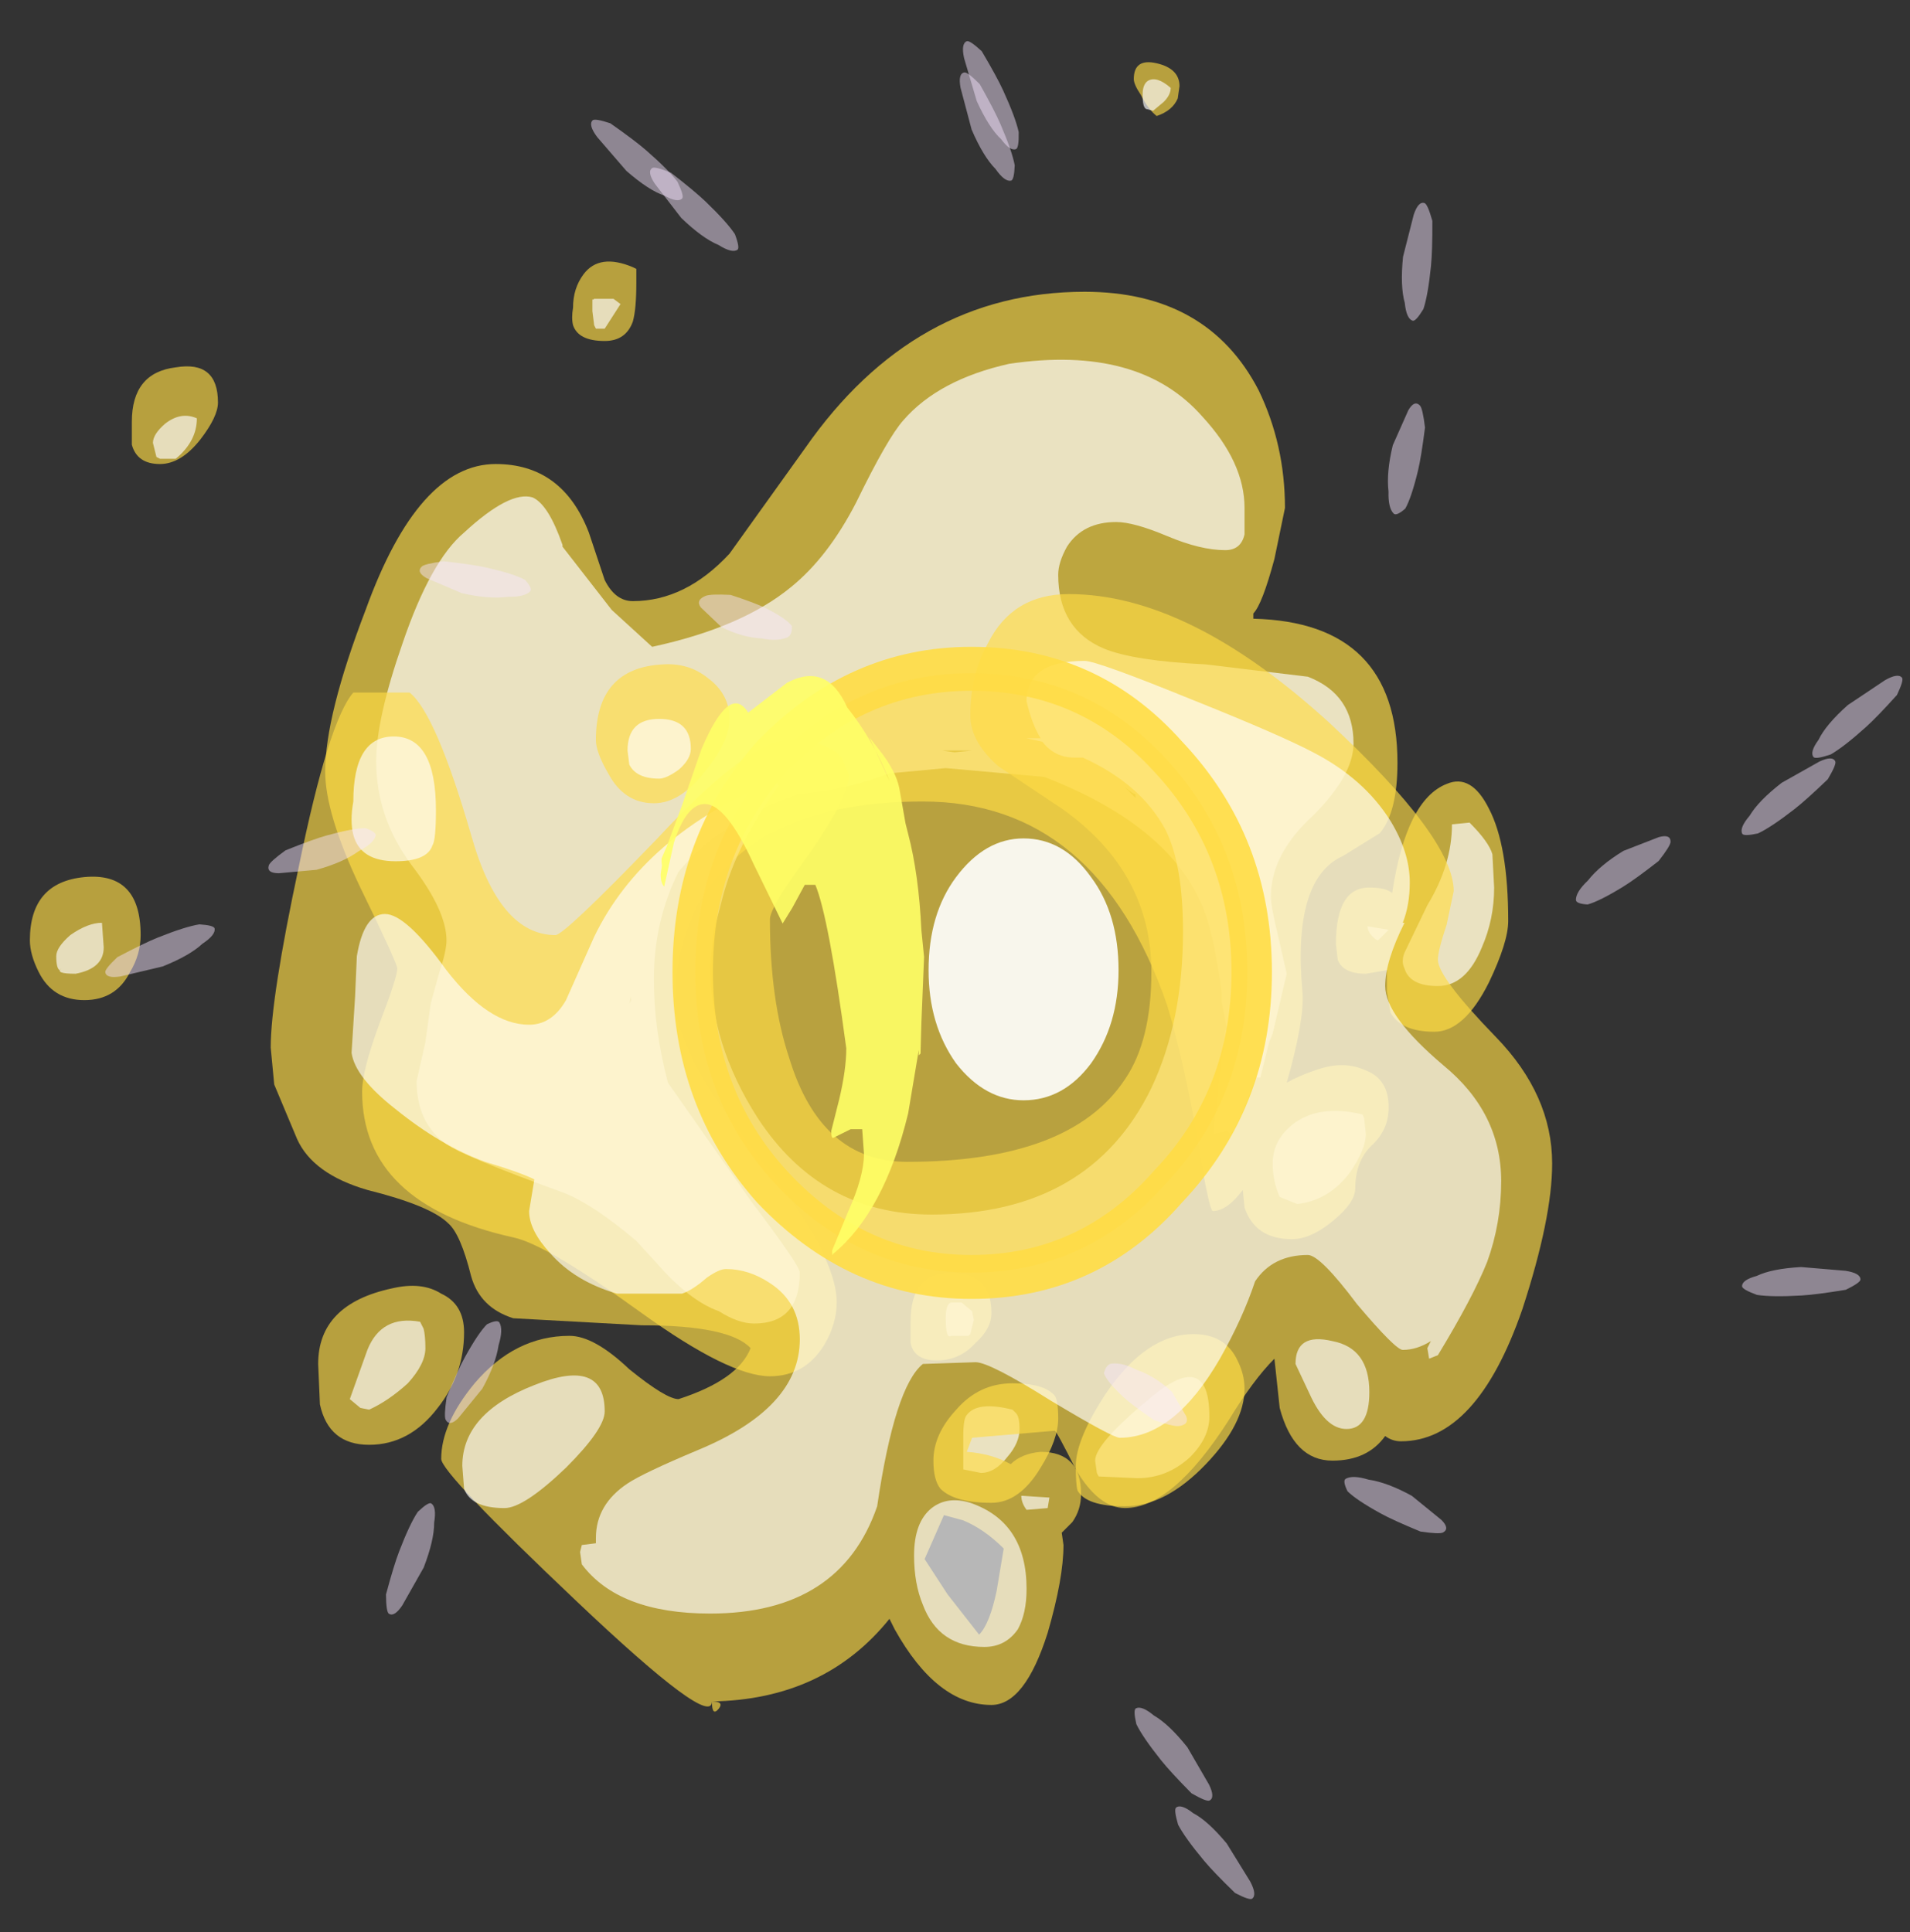 <?xml version="1.0" encoding="UTF-8" standalone="no"?>
<svg xmlns:ffdec="https://www.free-decompiler.com/flash" xmlns:xlink="http://www.w3.org/1999/xlink" ffdec:objectType="frame" height="384.75px" width="380.3px" xmlns="http://www.w3.org/2000/svg">
  <rect width="100%" height="100%" fill="#333333" stroke="none"/>
  <g transform="matrix(1.0, 0.0, 0.0, 1.0, 189.2, 332.0)">
    <use ffdec:characterId="133" height="34.55" transform="matrix(7.0, 0.0, 0.0, 7.0, -124.45, -273.9)" width="33.65" xlink:href="#shape0"/>
    <use ffdec:characterId="134" height="46.9" transform="matrix(7.0, 0.0, 0.0, 7.0, -183.25, -319.4)" width="43.3" xlink:href="#shape1"/>
    <use ffdec:characterId="128" height="3.15" transform="matrix(7.711, 1.763, -1.603, 1.61, -103.001, -221.422)" width="2.8" xlink:href="#sprite0"/>
    <use ffdec:characterId="128" height="3.15" transform="matrix(-0.849, 8.364, -1.766, -0.584, 96.911, -290.743)" width="2.8" xlink:href="#sprite0"/>
    <use ffdec:characterId="128" height="3.15" transform="matrix(-6.918, -3.82, 1.983, -1.104, 95.359, -25.306)" width="2.8" xlink:href="#sprite0"/>
    <use ffdec:characterId="128" height="3.15" transform="matrix(3.018, -7.84, 1.548, 1.027, -113.943, -12.112)" width="2.8" xlink:href="#sprite0"/>
    <use ffdec:characterId="128" height="3.15" transform="matrix(6.373, 5.552, -1.244, 1.305, -69.48, -309.851)" width="2.8" xlink:href="#sprite0"/>
    <use ffdec:characterId="128" height="3.15" transform="matrix(5.813, 2.954, -2.832, 1.18, -44.773, -214.988)" width="2.8" xlink:href="#sprite0"/>
    <use ffdec:characterId="128" height="3.15" transform="matrix(-1.87, 7.685, -1.588, -1.625, 95.741, -248.984)" width="2.8" xlink:href="#sprite0"/>
    <use ffdec:characterId="128" height="3.15" transform="matrix(-4.767, -4.44, 3.045, -0.352, 41.211, -47.541)" width="2.8" xlink:href="#sprite0"/>
    <use ffdec:characterId="128" height="3.15" transform="matrix(3.823, -6.916, 1.103, 1.984, -101.997, -52.044)" width="2.8" xlink:href="#sprite0"/>
    <use ffdec:characterId="128" height="3.15" transform="matrix(6.052, 5.817, -1.546, 1.028, -57.159, -299.983)" width="2.8" xlink:href="#sprite0"/>
    <use ffdec:characterId="128" height="3.15" transform="matrix(-6.291, 5.645, -1.143, -1.395, 191.107, -195.101)" width="2.8" xlink:href="#sprite0"/>
    <use ffdec:characterId="128" height="3.15" transform="matrix(-6.62, 5.14, -0.793, -1.676, 177.329, -178.05)" width="2.8" xlink:href="#sprite0"/>
    <use ffdec:characterId="128" height="3.15" transform="matrix(-5.405, -6.481, 1.433, -1.09, 58.111, 47.599)" width="2.8" xlink:href="#sprite0"/>
    <use ffdec:characterId="128" height="3.15" transform="matrix(7.775, -3.11, 0.299, 1.828, -168.654, -140.956)" width="2.8" xlink:href="#sprite0"/>
    <use ffdec:characterId="128" height="3.15" transform="matrix(3.506, 7.668, -1.668, 0.674, 5.626, -324.729)" width="2.8" xlink:href="#sprite0"/>
    <use ffdec:characterId="128" height="3.15" transform="matrix(-6.729, 4.121, 0.02, -2.266, 143.393, -161.197)" width="2.8" xlink:href="#sprite0"/>
    <use ffdec:characterId="128" height="3.15" transform="matrix(-5.229, -6.558, 1.667, -0.815, 49.287, 27.673)" width="2.8" xlink:href="#sprite0"/>
    <use ffdec:characterId="128" height="3.15" transform="matrix(7.599, -2.101, -0.644, 2.171, -134.786, -162.698)" width="2.8" xlink:href="#sprite0"/>
    <use ffdec:characterId="128" height="3.15" transform="matrix(3.316, 7.697, -1.821, 0.347, 5.356, -318.062)" width="2.8" xlink:href="#sprite0"/>
    <use ffdec:characterId="128" height="3.15" transform="matrix(-8.419, 0.485, -0.023, -1.799, 181.268, -74.711)" width="2.8" xlink:href="#sprite0"/>
    <use ffdec:characterId="135" height="18.55" transform="matrix(7.0, 0.0, 0.0, 7.0, -55.3, -203.2)" width="17.05" xlink:href="#shape3"/>
    <use ffdec:characterId="129" height="17.05" transform="matrix(7.0, 0.0, 0.0, 7.0, -50.75, -197.95)" width="15.7" xlink:href="#shape4"/>
    <use ffdec:characterId="137" height="16.5" transform="matrix(3.52, 0.0, 0.0, 7.0, -57.656, -197.45)" width="14.9" xlink:href="#shape5"/>
    <use ffdec:characterId="131" height="7.45" transform="matrix(5.482, 0.0, 0.0, 7.0, -4.311, -165.05)" width="6.9" xlink:href="#shape6"/>
  </g>
  <defs>
    <g id="shape0" transform="matrix(1.0, 0.0, 0.0, 1.0, 17.65, 21.4)">
      <path d="M8.75 -12.25 L8.75 -12.1 Q12.85 -12.0 12.85 -8.0 12.85 -6.6 12.35 -6.0 L11.3 -5.35 Q9.85 -4.7 10.15 -1.45 10.2 -0.65 9.7 1.1 10.05 0.9 10.5 0.75 11.3 0.45 11.95 0.75 12.6 1.0 12.6 1.8 12.6 2.45 12.1 2.9 11.65 3.35 11.65 4.1 11.65 4.5 11.05 5.0 10.4 5.55 9.85 5.55 8.8 5.55 8.5 4.65 L8.45 4.15 Q8.0 4.75 7.6 4.75 7.5 4.75 7.2 2.95 6.8 0.55 6.3 -1.1 4.3 -6.9 -0.65 -6.9 -4.95 -6.9 -6.7 -4.5 -7.7 -3.1 -7.7 -1.25 -7.7 0.2 -5.4 3.1 -3.1 5.95 -3.1 7.35 -3.1 7.95 -3.45 8.55 -4.0 9.45 -5.0 9.45 -6.15 9.45 -8.65 7.65 -11.35 5.7 -12.3 5.5 -16.6 4.55 -16.6 1.35 -16.6 0.75 -16.1 -0.6 -15.6 -1.9 -15.6 -2.15 -15.6 -2.3 -16.65 -4.45 -17.65 -6.55 -17.65 -7.75 -17.65 -9.35 -16.5 -12.35 -15.0 -16.5 -12.8 -16.5 -10.9 -16.5 -10.15 -14.55 L-9.7 -13.2 Q-9.4 -12.6 -8.9 -12.6 -7.4 -12.6 -6.15 -13.95 L-4.0 -16.95 Q-0.9 -21.4 3.95 -21.4 7.45 -21.4 8.9 -18.6 9.65 -17.05 9.65 -15.25 L9.35 -13.8 Q9.0 -12.5 8.75 -12.25 M15.45 -6.7 Q16.0 -5.65 16.0 -3.5 16.0 -2.9 15.45 -1.75 14.75 -0.35 13.9 -0.35 12.95 -0.35 12.65 -0.9 L12.55 -1.5 12.55 -2.1 11.95 -2.0 Q11.3 -2.0 11.15 -2.4 L11.1 -2.85 Q11.1 -4.5 12.1 -4.45 12.5 -4.45 12.7 -4.3 13.1 -6.95 14.25 -7.4 14.95 -7.7 15.45 -6.7 M0.85 8.5 Q0.4 9.0 -0.25 9.0 -0.9 9.0 -1.0 8.5 L-1.0 7.9 Q-1.0 6.5 0.15 6.5 1.3 6.5 1.3 7.65 1.3 8.1 0.85 8.5 M1.9 9.65 Q2.8 9.65 3.1 10.0 3.2 10.15 3.2 10.65 3.2 11.25 2.7 12.05 2.1 13.05 1.3 13.05 0.25 13.05 -0.15 12.65 -0.35 12.4 -0.35 11.85 -0.35 11.1 0.3 10.4 0.95 9.65 1.9 9.65 M7.05 8.25 Q7.95 8.25 8.3 9.0 8.5 9.4 8.5 9.8 8.5 10.8 7.4 11.95 6.25 13.15 5.1 13.15 4.0 13.15 3.75 12.7 3.7 12.55 3.7 12.0 3.7 11.25 4.55 9.95 5.7 8.25 7.05 8.25" fill="#ffdc45" fill-opacity="0.675" fill-rule="evenodd" stroke="none"/>
      <path d="M3.2 -13.35 Q3.2 -11.8 4.5 -11.25 5.35 -10.9 7.4 -10.8 L10.3 -10.45 Q11.6 -9.95 11.6 -8.55 11.6 -7.65 10.45 -6.5 9.25 -5.4 9.25 -4.2 9.25 -3.9 9.45 -3.1 L9.7 -2.0 9.3 -0.3 9.2 -0.05 8.95 0.95 8.8 0.95 Q8.3 2.4 8.1 2.55 L8.0 2.45 7.9 2.5 7.6 2.55 7.95 -0.35 8.0 -0.45 7.85 -1.2 7.85 -1.45 Q7.65 -2.95 7.4 -3.65 6.55 -6.15 2.8 -7.6 L0.0 -7.85 -1.6 -7.7 Q-2.8 -7.25 -3.8 -7.15 L-4.2 -7.1 Q-6.4 -6.35 -7.6 -4.9 -8.3 -3.5 -8.3 -1.85 -8.3 -0.4 -7.9 1.1 L-5.55 4.45 Q-4.15 6.3 -4.15 6.5 -4.15 7.95 -5.45 7.95 -5.9 7.95 -6.45 7.6 -7.3 7.3 -8.25 6.2 L-8.8 5.6 Q-10.1 4.5 -10.95 4.2 -13.7 3.2 -14.2 2.85 -15.05 2.25 -15.05 1.05 L-14.8 -0.05 -14.65 -1.15 -14.4 -2.05 Q-14.2 -2.65 -14.2 -2.95 -14.2 -3.8 -15.2 -5.1 -16.2 -6.45 -16.2 -8.05 -16.2 -9.25 -15.45 -11.4 -14.65 -13.75 -13.7 -14.55 -12.4 -15.75 -11.75 -15.55 -11.3 -15.35 -10.9 -14.2 L-10.9 -14.15 -9.5 -12.35 -8.35 -11.3 Q-5.8 -11.85 -4.4 -13.0 -3.35 -13.85 -2.55 -15.4 -1.65 -17.25 -1.2 -17.75 -0.2 -18.9 1.8 -19.35 5.5 -19.9 7.3 -17.85 8.5 -16.55 8.5 -15.25 L8.5 -14.5 Q8.4 -14.05 7.95 -14.05 7.25 -14.05 6.3 -14.45 5.35 -14.85 4.85 -14.85 3.9 -14.85 3.45 -14.15 3.2 -13.7 3.2 -13.35 M5.3 -7.15 L5.1 -7.3 5.4 -7.0 5.4 -7.1 5.3 -7.15 M0.75 -8.35 L-0.1 -8.35 0.25 -8.3 0.75 -8.35 M14.9 -6.3 Q15.45 -5.75 15.55 -5.4 L15.6 -4.45 Q15.6 -3.55 15.25 -2.75 14.8 -1.65 14.0 -1.65 13.2 -1.65 13.05 -2.15 12.95 -2.35 13.05 -2.6 L13.7 -3.95 Q14.4 -5.1 14.4 -6.25 L14.9 -6.3 M12.15 -3.05 Q12.0 -3.2 12.0 -3.35 L12.6 -3.25 12.3 -2.95 Q12.25 -2.95 12.15 -3.05 M11.9 2.1 L11.95 2.55 Q11.95 3.0 11.5 3.65 10.9 4.45 10.0 4.55 L9.5 4.35 Q9.3 3.9 9.3 3.4 9.3 2.75 9.85 2.3 10.6 1.7 11.85 2.0 L11.9 2.1 M0.8 7.85 L0.7 8.25 0.65 8.3 0.15 8.3 Q0.0 8.4 0.0 7.8 0.0 7.4 0.15 7.35 L0.45 7.35 0.75 7.6 0.8 7.85 M2.0 10.5 Q2.1 10.6 2.1 10.95 2.1 11.35 1.75 11.75 1.4 12.2 1.0 12.2 L0.5 12.1 0.5 11.15 Q0.5 10.65 0.6 10.55 0.9 10.15 1.9 10.4 L2.0 10.5 M7.5 10.6 Q7.5 11.2 6.95 11.75 6.3 12.35 5.45 12.35 L4.35 12.3 4.3 12.2 4.25 11.85 Q4.25 11.35 5.9 10.0 7.5 8.7 7.5 10.6 M-9.0 -1.15 L-8.95 -1.25 -8.95 -1.35 -9.0 -1.15" fill="#ffffff" fill-opacity="0.675" fill-rule="evenodd" stroke="none"/>
    </g>
    <g id="shape1" transform="matrix(1.0, 0.0, 0.0, 1.0, 26.05, 27.9)">
      <path d="M6.6 -26.9 Q6.45 -26.55 6.0 -26.4 5.75 -26.6 5.55 -27.0 5.35 -27.3 5.35 -27.45 5.35 -28.05 6.0 -27.9 6.65 -27.75 6.65 -27.25 L6.6 -26.9 M3.5 -12.8 Q6.9 -12.8 10.9 -9.15 14.45 -5.85 14.45 -4.35 L14.25 -3.4 Q14.0 -2.65 14.0 -2.4 14.0 -1.9 15.65 -0.2 17.25 1.45 17.25 3.4 17.25 4.95 16.4 7.55 15.1 11.3 12.95 11.3 12.7 11.3 12.5 11.15 12.0 11.85 11.0 11.85 9.9 11.85 9.5 10.35 L9.35 8.95 Q8.75 9.55 8.05 10.7 6.45 13.2 5.1 13.2 4.35 13.2 3.7 12.1 3.15 11.0 3.1 11.0 L0.75 11.2 0.6 11.6 Q1.3 11.65 1.85 11.95 2.15 11.65 2.7 11.6 3.85 11.6 3.85 12.8 3.85 13.25 3.6 13.6 L3.3 13.9 3.35 14.25 Q3.35 15.2 2.9 16.75 2.25 18.8 1.3 18.8 -0.25 18.8 -1.45 16.65 L-1.6 16.35 Q-3.45 18.65 -6.65 18.7 -6.3 18.7 -6.45 18.9 -6.65 19.15 -6.65 18.7 -6.65 19.5 -10.5 15.85 -14.35 12.2 -14.35 11.8 -14.35 10.8 -13.4 9.65 -12.25 8.3 -10.7 8.3 -10.0 8.3 -9.0 9.25 -7.95 10.1 -7.6 10.1 -5.9 9.55 -5.55 8.65 -6.15 8.0 -8.65 8.0 L-12.3 7.8 Q-13.25 7.5 -13.5 6.6 -13.8 5.4 -14.15 5.1 -14.65 4.6 -16.45 4.15 -18.0 3.7 -18.45 2.7 L-19.1 1.15 -19.2 0.1 Q-19.2 -1.3 -18.4 -5.05 -17.55 -9.2 -16.85 -10.0 L-15.25 -10.0 Q-14.5 -9.4 -13.5 -5.95 -12.7 -3.1 -11.1 -3.1 -10.85 -3.1 -8.2 -5.85 -5.6 -8.65 -4.45 -8.65 -3.4 -8.65 -2.95 -8.15 L-2.75 -7.65 Q-2.75 -7.05 -3.85 -5.45 -5.0 -3.9 -5.0 -3.55 -5.0 -1.25 -4.45 0.4 -3.55 3.35 -1.1 3.35 3.55 3.35 5.1 1.0 5.85 -0.1 5.85 -2.05 5.85 -4.9 3.3 -6.7 L1.5 -7.9 Q0.7 -8.6 0.7 -9.35 0.7 -10.5 1.2 -11.4 1.9 -12.8 3.5 -12.8 M1.65 14.35 Q1.1 13.8 0.5 13.55 L-0.05 13.4 -0.6 14.65 0.05 15.65 0.95 16.8 Q1.25 16.5 1.45 15.55 L1.65 14.35 M-8.8 -22.05 L-8.8 -21.65 Q-8.8 -20.9 -8.9 -20.55 -9.1 -20.0 -9.7 -20.0 -10.45 -20.0 -10.6 -20.45 -10.65 -20.65 -10.6 -20.95 -10.6 -21.5 -10.3 -21.9 -9.85 -22.5 -8.9 -22.1 L-8.8 -22.05 M-23.15 -17.05 L-23.15 -17.7 Q-23.15 -19.1 -21.9 -19.25 -20.7 -19.45 -20.7 -18.25 -20.7 -17.85 -21.2 -17.2 -21.75 -16.5 -22.35 -16.5 -23.0 -16.5 -23.15 -17.05 M-22.9 -3.1 Q-22.9 -2.55 -23.2 -2.05 -23.6 -1.25 -24.5 -1.25 -25.4 -1.25 -25.8 -2.05 -26.05 -2.55 -26.05 -2.95 -26.05 -4.6 -24.5 -4.75 -22.9 -4.9 -22.9 -3.1 M-9.95 -8.65 Q-9.95 -10.7 -8.05 -10.8 -7.3 -10.85 -6.75 -10.4 -6.15 -9.95 -6.15 -9.25 -6.15 -8.6 -6.85 -7.75 -7.55 -6.85 -8.3 -6.85 -9.15 -6.85 -9.6 -7.7 -9.95 -8.3 -9.95 -8.65 M-14.45 10.35 Q-15.25 11.4 -16.4 11.4 -17.55 11.4 -17.8 10.25 L-17.85 9.1 Q-17.85 7.4 -15.75 6.95 -14.9 6.75 -14.35 7.1 -13.7 7.4 -13.7 8.2 -13.7 9.4 -14.45 10.35" fill="#ffdc45" fill-opacity="0.647" fill-rule="evenodd" stroke="none"/>
      <path d="M6.2 -26.8 L5.9 -26.55 5.7 -26.6 Q5.6 -26.65 5.6 -27.0 5.6 -27.3 5.75 -27.4 6.0 -27.55 6.4 -27.2 6.4 -27.0 6.2 -26.8 M2.7 -8.7 Q2.45 -9.1 2.3 -9.75 2.3 -10.9 3.95 -10.9 4.3 -10.9 7.0 -9.8 9.5 -8.8 10.45 -8.3 11.9 -7.55 12.65 -6.35 13.2 -5.45 13.2 -4.6 13.2 -3.95 13.0 -3.45 L13.05 -3.45 Q12.5 -2.35 12.5 -1.65 12.5 -0.8 14.15 0.6 15.8 1.95 15.8 3.9 15.8 5.1 15.4 6.2 15.0 7.2 14.0 8.85 L13.75 8.95 13.7 8.65 13.8 8.45 Q13.4 8.7 13.0 8.7 12.8 8.7 11.7 7.4 10.65 6.0 10.3 6.0 9.3 6.0 8.8 6.75 8.45 7.8 7.8 8.95 6.5 11.2 4.95 11.2 4.75 11.2 3.0 10.15 1.25 9.05 0.85 9.05 L-0.65 9.1 Q-1.45 9.75 -1.95 13.15 -3.0 16.2 -6.7 16.2 -9.3 16.2 -10.35 14.8 L-10.4 14.45 -10.35 14.25 -9.95 14.2 -9.95 14.05 Q-9.95 13.1 -9.05 12.5 -8.6 12.2 -7.05 11.55 -4.15 10.35 -4.15 8.4 -4.15 7.35 -5.0 6.8 -5.6 6.4 -6.25 6.4 -6.45 6.4 -6.8 6.65 -7.2 7.0 -7.5 7.1 L-9.35 7.1 Q-10.55 6.75 -11.25 5.95 -11.85 5.3 -11.85 4.75 L-11.7 3.85 Q-12.1 3.65 -13.1 3.35 -14.35 2.9 -15.65 1.85 -16.8 0.95 -16.9 0.25 L-16.8 -1.35 -16.75 -2.5 Q-16.55 -3.7 -15.95 -3.7 -15.35 -3.7 -14.2 -2.1 -13.0 -0.55 -11.85 -0.55 -11.2 -0.55 -10.8 -1.25 L-10.0 -3.05 Q-8.6 -5.95 -4.85 -7.5 L-4.75 -7.35 Q-5.95 -5.7 -6.35 -4.15 L-6.6 -3.2 -6.7 -2.25 Q-6.7 0.0 -5.35 2.1 -3.55 4.85 -0.4 4.85 4.1 4.85 5.85 1.25 6.75 -0.65 6.75 -3.2 6.75 -5.1 6.25 -6.1 5.55 -7.4 3.9 -8.15 L3.65 -8.15 Q3.1 -8.15 2.75 -8.6 L2.3 -8.7 2.7 -8.7 M9.95 9.1 Q9.95 8.2 11.0 8.45 12.05 8.65 12.05 9.9 12.05 10.95 11.4 10.95 10.8 10.95 10.35 9.95 L9.95 9.1 M2.9 13.2 L2.3 13.25 Q2.15 13.05 2.15 12.85 L2.95 12.9 2.9 13.2 M2.05 16.65 Q1.7 17.15 1.1 17.15 -0.2 17.15 -0.65 15.95 -0.9 15.35 -0.9 14.55 -0.9 13.6 -0.4 13.2 0.05 12.85 0.7 13.05 2.3 13.6 2.3 15.5 2.3 16.2 2.05 16.65 M-22.55 -17.1 Q-22.55 -17.35 -22.2 -17.65 -21.75 -18.0 -21.3 -17.8 -21.3 -17.15 -21.9 -16.65 L-22.35 -16.65 -22.45 -16.7 -22.55 -17.1 M-24.0 -3.45 L-23.95 -2.75 Q-23.95 -2.15 -24.75 -2.0 -25.35 -2.0 -25.15 -2.15 L-25.2 -2.1 Q-25.3 -2.15 -25.3 -2.5 -25.3 -2.75 -24.9 -3.1 -24.4 -3.45 -24.0 -3.45 M-9.7 -20.35 L-9.95 -20.35 -10.0 -20.45 -10.05 -20.85 -10.05 -21.2 Q-10.05 -21.15 -10.0 -21.2 L-9.45 -21.2 -9.25 -21.05 -9.7 -20.35 M-9.05 -8.35 Q-9.05 -9.25 -8.15 -9.25 -7.25 -9.25 -7.25 -8.4 -7.25 -8.1 -7.6 -7.8 -7.95 -7.55 -8.15 -7.55 -8.8 -7.55 -9.0 -7.95 L-9.05 -8.35 M-14.6 -5.65 Q-14.75 -5.2 -15.65 -5.2 -16.65 -5.2 -16.85 -5.95 -16.95 -6.35 -16.85 -6.9 -16.85 -8.75 -15.7 -8.75 -14.5 -8.75 -14.5 -6.65 -14.5 -5.8 -14.6 -5.65 M-14.85 8.1 Q-14.8 8.3 -14.8 8.65 -14.8 9.1 -15.3 9.65 -15.85 10.15 -16.4 10.4 L-16.65 10.35 -16.95 10.1 -16.45 8.7 Q-16.05 7.7 -14.95 7.9 L-14.85 8.1 M-9.7 10.45 Q-9.7 10.95 -10.8 12.05 -12.0 13.2 -12.55 13.2 -13.5 13.2 -13.7 12.65 L-13.75 12.0 Q-13.75 10.5 -11.7 9.7 -9.7 8.9 -9.7 10.45" fill="#ffffff" fill-opacity="0.647" fill-rule="evenodd" stroke="none"/>
    </g>
    <g id="sprite0" transform="matrix(1.0, 0.0, 0.0, 1.0, 1.4, 1.4)">
      <use ffdec:characterId="127" height="0.45" transform="matrix(7.0, 0.0, 0.0, 7.0, -1.4, -1.4)" width="0.4" xlink:href="#shape2"/>
    </g>
    <g id="shape2" transform="matrix(1.0, 0.0, 0.0, 1.0, 0.2, 0.2)">
      <path d="M0.15 -0.15 Q0.2 -0.05 0.2 0.0 0.2 0.1 0.15 0.15 0.1 0.25 0.0 0.25 L-0.15 0.15 Q-0.2 0.1 -0.2 0.0 -0.2 -0.05 -0.15 -0.15 -0.05 -0.2 0.0 -0.2 0.1 -0.2 0.15 -0.15" fill="#f7e5ff" fill-opacity="0.467" fill-rule="evenodd" stroke="none"/>
    </g>
    <g id="shape3" transform="matrix(1.0, 0.0, 0.0, 1.0, 0.65, 17.8)">
      <path d="M7.85 -17.8 Q11.45 -17.8 13.85 -15.1 16.4 -12.4 16.4 -8.55 16.4 -4.7 13.85 -2.0 11.45 0.75 7.85 0.75 4.35 0.75 1.75 -2.0 -0.65 -4.7 -0.65 -8.55 -0.65 -12.4 1.75 -15.1 4.35 -17.8 7.85 -17.8 M2.6 -14.25 Q0.5 -11.9 0.5 -8.55 0.5 -5.2 2.6 -2.9 4.8 -0.5 7.85 -0.5 10.95 -0.5 13.05 -2.9 15.25 -5.2 15.25 -8.55 15.25 -11.9 13.05 -14.25 10.95 -16.55 7.85 -16.55 4.8 -16.55 2.6 -14.25" fill="#ffdc45" fill-opacity="0.902" fill-rule="evenodd" stroke="none"/>
    </g>
    <g id="shape4" transform="matrix(1.0, 0.0, 0.0, 1.0, 0.0, 17.05)">
      <path d="M0.0 -8.55 Q0.0 -12.1 2.25 -14.6 4.6 -17.05 7.85 -17.05 11.15 -17.05 13.4 -14.6 15.7 -12.1 15.7 -8.55 15.7 -5.0 13.4 -2.55 11.15 0.0 7.85 0.0 4.6 0.0 2.25 -2.55 0.0 -5.0 0.0 -8.55" fill="#ffdc45" fill-opacity="0.651" fill-rule="evenodd" stroke="none"/>
    </g>
    <g id="shape5" transform="matrix(1.0, 0.0, 0.0, 1.0, -0.95, 17.1)">
      <path d="M11.5 -16.2 Q13.0 -15.25 13.9 -14.1 L12.75 -15.35 13.3 -15.0 Q14.25 -14.4 14.45 -13.9 L14.8 -12.9 14.95 -12.6 Q15.55 -11.45 15.7 -9.85 L15.85 -9.1 15.7 -7.25 15.65 -6.35 15.55 -6.3 15.55 -6.45 14.95 -4.65 Q13.6 -1.85 10.7 -0.65 10.65 -0.55 10.65 -0.75 L11.55 -1.85 Q12.45 -2.85 12.45 -3.5 L12.35 -4.2 11.7 -4.2 10.7 -3.95 Q10.6 -3.95 10.6 -4.15 L11.05 -5.05 Q11.45 -5.9 11.45 -6.5 10.45 -10.25 9.7 -11.15 L9.1 -11.15 8.4 -10.5 7.85 -10.05 6.2 -11.75 Q4.65 -13.45 3.45 -13.45 2.4 -13.45 1.7 -12.35 L1.15 -11.1 Q0.95 -11.2 0.95 -11.45 L1.05 -11.8 1.0 -11.7 1.0 -11.9 1.3 -12.25 2.15 -13.4 3.25 -15.0 Q4.85 -16.9 5.9 -16.05 L8.1 -16.9 Q10.35 -17.5 11.5 -16.2" fill="#ffff66" fill-opacity="0.902" fill-rule="evenodd" stroke="none"/>
    </g>
    <g id="shape6" transform="matrix(1.0, 0.0, 0.0, 1.0, -4.85, 12.35)">
      <path d="M5.85 -11.25 Q6.9 -12.35 8.3 -12.35 9.75 -12.35 10.75 -11.25 11.75 -10.2 11.75 -8.6 11.75 -7.05 10.75 -5.95 9.75 -4.9 8.3 -4.9 6.9 -4.9 5.85 -5.95 4.85 -7.05 4.85 -8.6 4.85 -10.2 5.85 -11.25" fill="#ffffff" fill-opacity="0.902" fill-rule="evenodd" stroke="none"/>
    </g>
  </defs>
</svg>
